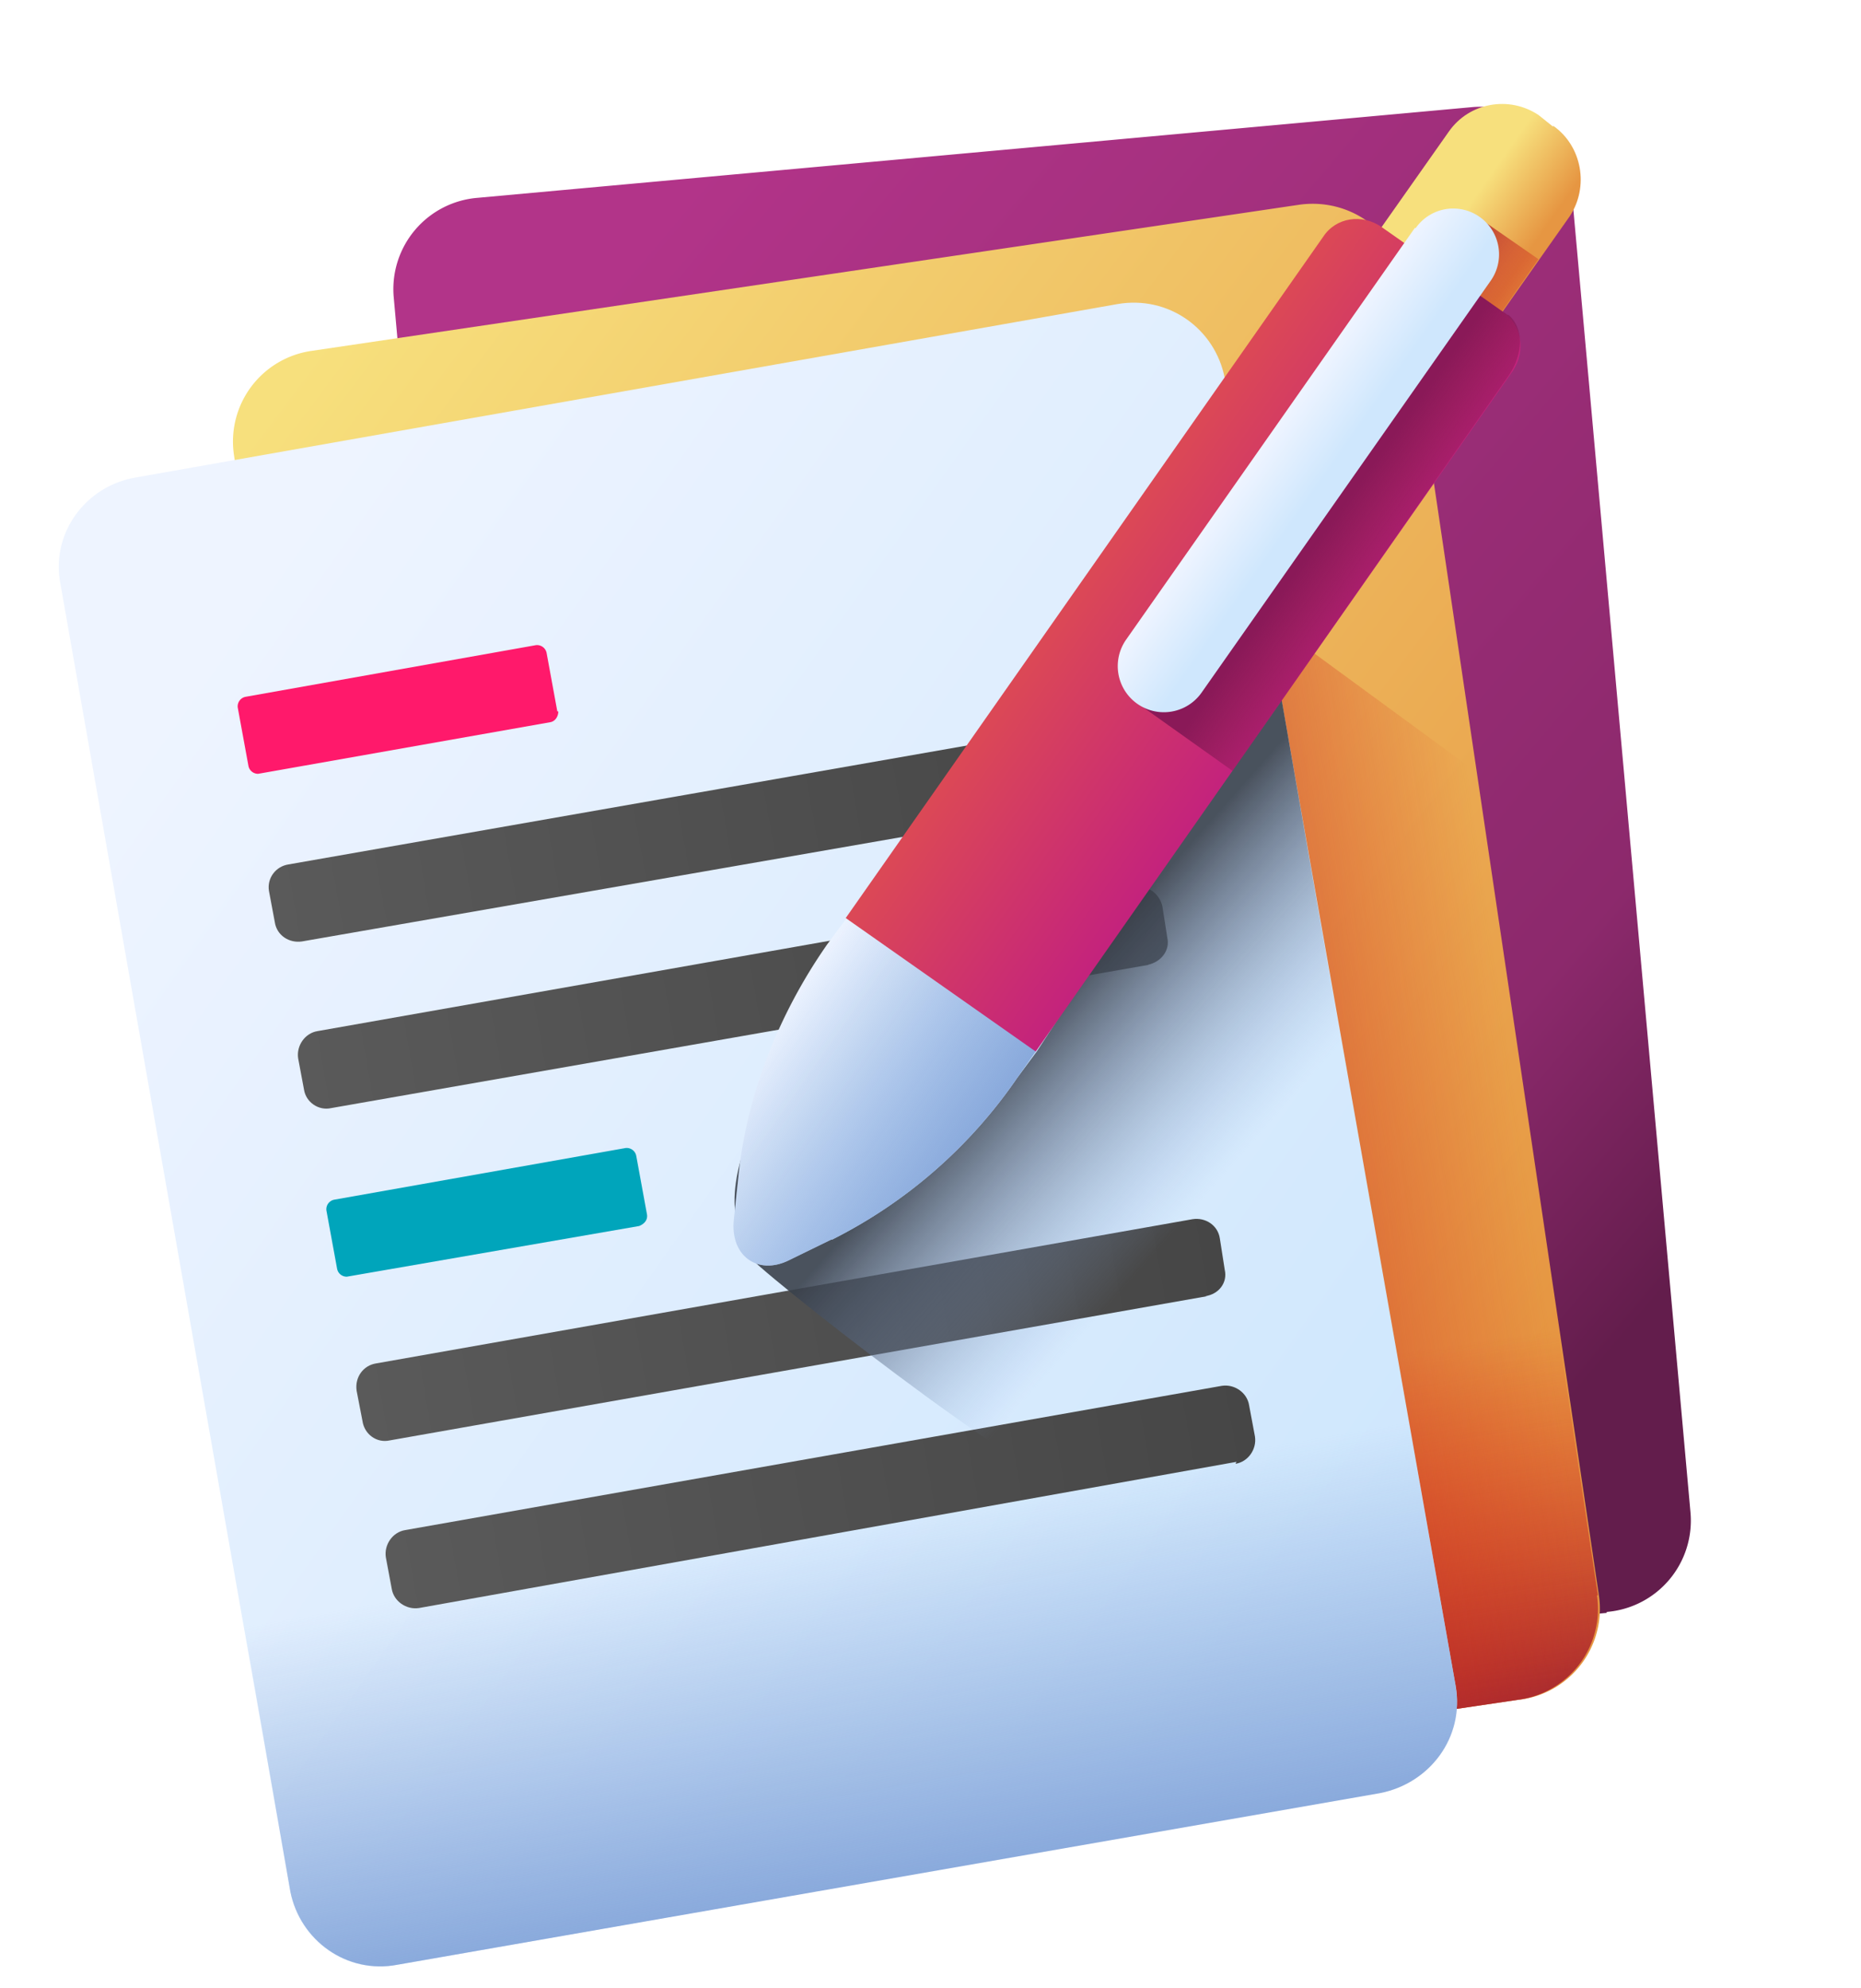 <svg xmlns="http://www.w3.org/2000/svg" fill="none" viewBox="0 0 191 204">
  <defs/>
  <path fill="url(#paint0_linear)" d="M164.9 165.5l-102 9.1a9.4 9.4 0 01-10.3-8.4L40.4 30.4A9.4 9.4 0 0149 20.3L151 11a9.4 9.4 0 0110.3 8.5l12.2 135.7a9.4 9.4 0 01-8.6 10.2z"/>
  <path fill="url(#paint1_linear)" d="M155.9 174.4l-101.3 15c-5.2.7-10-2.9-10.8-8L24 46.6A9.4 9.4 0 0132 36l101.4-15c5.2-.7 10 2.8 10.7 7.9l20 134.8a9.4 9.4 0 01-8.1 10.7z"/>
  <path fill="url(#paint2_linear)" d="M164 163.7l-5.6-37.3-120 17.7 5.4 37.3a9.4 9.4 0 0010.8 8l101.3-15a9.4 9.4 0 008-10.7z"/>
  <path fill="url(#paint3_linear)" d="M107.5 47L127 178.6l29-4.2a9.4 9.4 0 008-10.7l-12.5-84.5L107.5 47z"/>
  <path fill="url(#paint4_linear)" d="M141.6 183.9L40.8 201.6c-5.2 1-10-2.4-11-7.5L6.2 59.9c-1-5.1 2.5-10 7.7-10.9l100.8-17.8c5.2-.9 10 2.5 11 7.6L149.4 173c.9 5-2.6 10-7.8 10.9z"/>
  <path fill="url(#paint5_linear)" d="M149.4 173l-6.6-37.2-119.5 21 6.5 37.3c1 5 5.8 8.5 11 7.5L141.6 184c5.2-1 8.7-5.8 7.8-10.9z"/>
  <path fill="url(#paint6_linear)" d="M123.9 133L40 147.8c-1.3.3-2.6-.6-2.8-2l-.6-3.1c-.2-1.4.7-2.6 2-2.8l83.8-14.8c1.3-.2 2.6.6 2.8 2l.5 3.2c.3 1.3-.6 2.5-2 2.7z"/>
  <path fill="url(#paint7_linear)" d="M117.9 99L34 113.7c-1.3.3-2.6-.6-2.8-1.9l-.6-3.2c-.2-1.3.7-2.6 2-2.8L116.5 91c1.3-.2 2.5.7 2.8 2l.5 3.2c.3 1.3-.6 2.5-2 2.8z"/>
  <path fill="url(#paint8_linear)" d="M126.9 150L43 165c-1.3.2-2.6-.7-2.8-2l-.6-3.2c-.2-1.3.7-2.6 2-2.8l83.8-14.8c1.3-.2 2.6.7 2.8 2l.6 3.2c.2 1.3-.7 2.6-2 2.8z"/>
  <path fill="url(#paint9_linear)" d="M114.9 82L31 96.6c-1.3.2-2.6-.6-2.8-2l-.6-3.2c-.2-1.3.7-2.5 2-2.7L113.5 74c1.3-.2 2.5.6 2.8 2l.5 3.2c.3 1.3-.6 2.5-2 2.7z"/>
  <path fill="#FF196B" d="M57.3 73c0 .5-.3 1-.8 1.1l-30 5.3a1 1 0 01-1-.8l-1.1-6a1 1 0 01.8-1.1L55 66.2a1 1 0 011.1.8l1.1 6z"/>
  <path fill="#00A5BB" d="M66.4 124.6c.1.6-.3 1-.8 1.2l-30 5.2a1 1 0 01-1-.8l-1.1-6a1 1 0 01.8-1.1l29.9-5.3a1 1 0 011.1.8l1.1 6z"/>
  <path fill="url(#paint10_linear)" d="M75.8 126l.8 2.6c.4 1.2 30 24.3 32.4 23.2l29-43-6.6-37.8-17.2-10.8c-25.7 32.6-21.4 29.8-.8-.5l-31.6 47.7c-5.2 7.8-7.4 14.3-6 18.6z"/>
  <path fill="url(#paint11_linear)" d="M159.4 13l-1.5-1.2c-3-2-7.1-1.3-9.2 1.7l-16.2 23 12.4 8.7 16.2-23c2-3 1.3-7.2-1.7-9.3z"/>
  <path fill="url(#paint12_linear)" d="M138.7 40.8l6.2 4.4 13-18.6-6.2-4.3-13 18.5z"/>
  <path fill="url(#paint13_linear)" d="M85.3 127.2l-4.3 2.1c-3.2 1.6-6-.4-5.7-4l.5-4.7c.8-8 4-16.4 9.1-23.7l2-2.7 49-66.3c1.5-2.3 4.2-3.2 5.9-2l9.6 7c1.7 1.2 1.7 4 0 6.3l-45 68.7-2 2.7a50.6 50.6 0 01-19 16.6z"/>
  <path fill="url(#paint14_linear)" d="M85.3 127.2l-4.3 2.1c-3.2 1.6-6-.4-5.7-4l.5-4.7c.8-8 4-16.4 9.1-23.7l2-2.7 10.3 4 9.1 9.7-1.9 2.7a50.6 50.6 0 01-19 16.6z"/>
  <path fill="url(#paint15_linear)" d="M154.2 32l-12.4-8.7c-2-1.4-4.7-1-6 1l-49 69.9 19.5 13.7 49-69.9c1.3-2 .9-4.7-1.1-6z"/>
  <path fill="url(#paint16_linear)" d="M154.7 32.3l-6.7-4.7-31.2 44.6 9.7 6.9 28.3-40.5c1.6-2.3 1.6-5 0-6.3z"/>
  <path fill="url(#paint17_linear)" d="M145.2 23.4l-29.6 42.2a4.7 4.7 0 007.7 5.5L153 28.8a4.7 4.7 0 00-7.7-5.4z"/>
  <defs>
    <linearGradient id="paint0_linear" x1="48.7" x2="163" y1="44.9" y2="141.6" gradientUnits="userSpaceOnUse">
      <stop stop-color="#B23489"/>
      <stop offset=".8" stop-color="#8C296C"/>
      <stop offset="1" stop-color="#631D4C"/>
    </linearGradient>
    <linearGradient id="paint1_linear" x1="20.5" x2="150.1" y1="51.4" y2="149" gradientUnits="userSpaceOnUse">
      <stop stop-color="#F7E07D"/>
      <stop offset="1" stop-color="#E69642"/>
    </linearGradient>
    <linearGradient id="paint2_linear" x1="99.8" x2="105.2" y1="145.3" y2="181.9" gradientUnits="userSpaceOnUse">
      <stop stop-color="#D52C1C" stop-opacity="0"/>
      <stop offset=".3" stop-color="#D12C1E" stop-opacity=".3"/>
      <stop offset=".6" stop-color="#C42C23" stop-opacity=".6"/>
      <stop offset=".9" stop-color="#AF2B2C" stop-opacity=".9"/>
      <stop offset="1" stop-color="#A42B31"/>
    </linearGradient>
    <linearGradient id="paint3_linear" x1="154.8" x2="110.6" y1="107.3" y2="113.8" gradientUnits="userSpaceOnUse">
      <stop stop-color="#D52C1C" stop-opacity="0"/>
      <stop offset=".3" stop-color="#D12C1E" stop-opacity=".3"/>
      <stop offset=".6" stop-color="#C42C23" stop-opacity=".6"/>
      <stop offset=".9" stop-color="#AF2B2C" stop-opacity=".9"/>
      <stop offset="1" stop-color="#A42B31"/>
    </linearGradient>
    <linearGradient id="paint4_linear" x1="15.7" x2="137.7" y1="73.6" y2="160.2" gradientUnits="userSpaceOnUse">
      <stop stop-color="#EEF4FF"/>
      <stop offset="1" stop-color="#CFE7FD"/>
    </linearGradient>
    <linearGradient id="paint5_linear" x1="84.8" x2="91.2" y1="156.4" y2="192.8" gradientUnits="userSpaceOnUse">
      <stop stop-color="#8AAADC" stop-opacity="0"/>
      <stop offset="1" stop-color="#8AAADC"/>
    </linearGradient>
    <linearGradient id="paint6_linear" x1="37" x2="125.6" y1="144.3" y2="128.7" gradientUnits="userSpaceOnUse">
      <stop stop-color="#5A5A5A"/>
      <stop offset="1" stop-color="#464646"/>
    </linearGradient>
    <linearGradient id="paint7_linear" x1="31" x2="119.6" y1="110.2" y2="94.6" gradientUnits="userSpaceOnUse">
      <stop stop-color="#5A5A5A"/>
      <stop offset="1" stop-color="#464646"/>
    </linearGradient>
    <linearGradient id="paint8_linear" x1="40" x2="128.6" y1="161.3" y2="145.7" gradientUnits="userSpaceOnUse">
      <stop stop-color="#5A5A5A"/>
      <stop offset="1" stop-color="#464646"/>
    </linearGradient>
    <linearGradient id="paint9_linear" x1="28" x2="116.6" y1="93.2" y2="77.5" gradientUnits="userSpaceOnUse">
      <stop stop-color="#5A5A5A"/>
      <stop offset="1" stop-color="#464646"/>
    </linearGradient>
    <linearGradient id="paint10_linear" x1="134.7" x2="111.2" y1="119.8" y2="99" gradientUnits="userSpaceOnUse">
      <stop offset=".2" stop-color="#8AAADC" stop-opacity="0"/>
      <stop offset="1" stop-color="#3A414C" stop-opacity=".9"/>
    </linearGradient>
    <linearGradient id="paint11_linear" x1="147.4" x2="153.8" y1="25.8" y2="30.3" gradientUnits="userSpaceOnUse">
      <stop stop-color="#F7E07D"/>
      <stop offset="1" stop-color="#E69642"/>
    </linearGradient>
    <linearGradient id="paint12_linear" x1="155.4" x2="144.2" y1="38.6" y2="30.8" gradientUnits="userSpaceOnUse">
      <stop stop-color="#D52C1C" stop-opacity="0"/>
      <stop offset=".3" stop-color="#D12C1E" stop-opacity=".3"/>
      <stop offset=".6" stop-color="#C42C23" stop-opacity=".6"/>
      <stop offset=".9" stop-color="#AF2B2C" stop-opacity=".9"/>
      <stop offset="1" stop-color="#A42B31"/>
    </linearGradient>
    <linearGradient id="paint13_linear" x1="101.7" x2="121.2" y1="72.4" y2="86.1" gradientUnits="userSpaceOnUse">
      <stop stop-color="#EEF4FF"/>
      <stop offset="1" stop-color="#CFE7FD"/>
    </linearGradient>
    <linearGradient id="paint14_linear" x1="77.4" x2="96.9" y1="107.1" y2="120.8" gradientUnits="userSpaceOnUse">
      <stop stop-color="#8AAADC" stop-opacity="0"/>
      <stop offset="1" stop-color="#8AAADC"/>
    </linearGradient>
    <linearGradient id="paint15_linear" x1="112.5" x2="132" y1="57" y2="70.7" gradientUnits="userSpaceOnUse">
      <stop stop-color="#DC4955"/>
      <stop offset="1" stop-color="#C4237C"/>
    </linearGradient>
    <linearGradient id="paint16_linear" x1="146.7" x2="137" y1="60" y2="53.1" gradientUnits="userSpaceOnUse">
      <stop stop-color="#8A1958" stop-opacity="0"/>
      <stop offset="1" stop-color="#8A1958"/>
    </linearGradient>
    <linearGradient id="paint17_linear" x1="130.5" x2="136.2" y1="44.6" y2="48.6" gradientUnits="userSpaceOnUse">
      <stop stop-color="#EEF4FF"/>
      <stop offset="1" stop-color="#CFE7FD"/>
    </linearGradient>
  </defs>
</svg>

